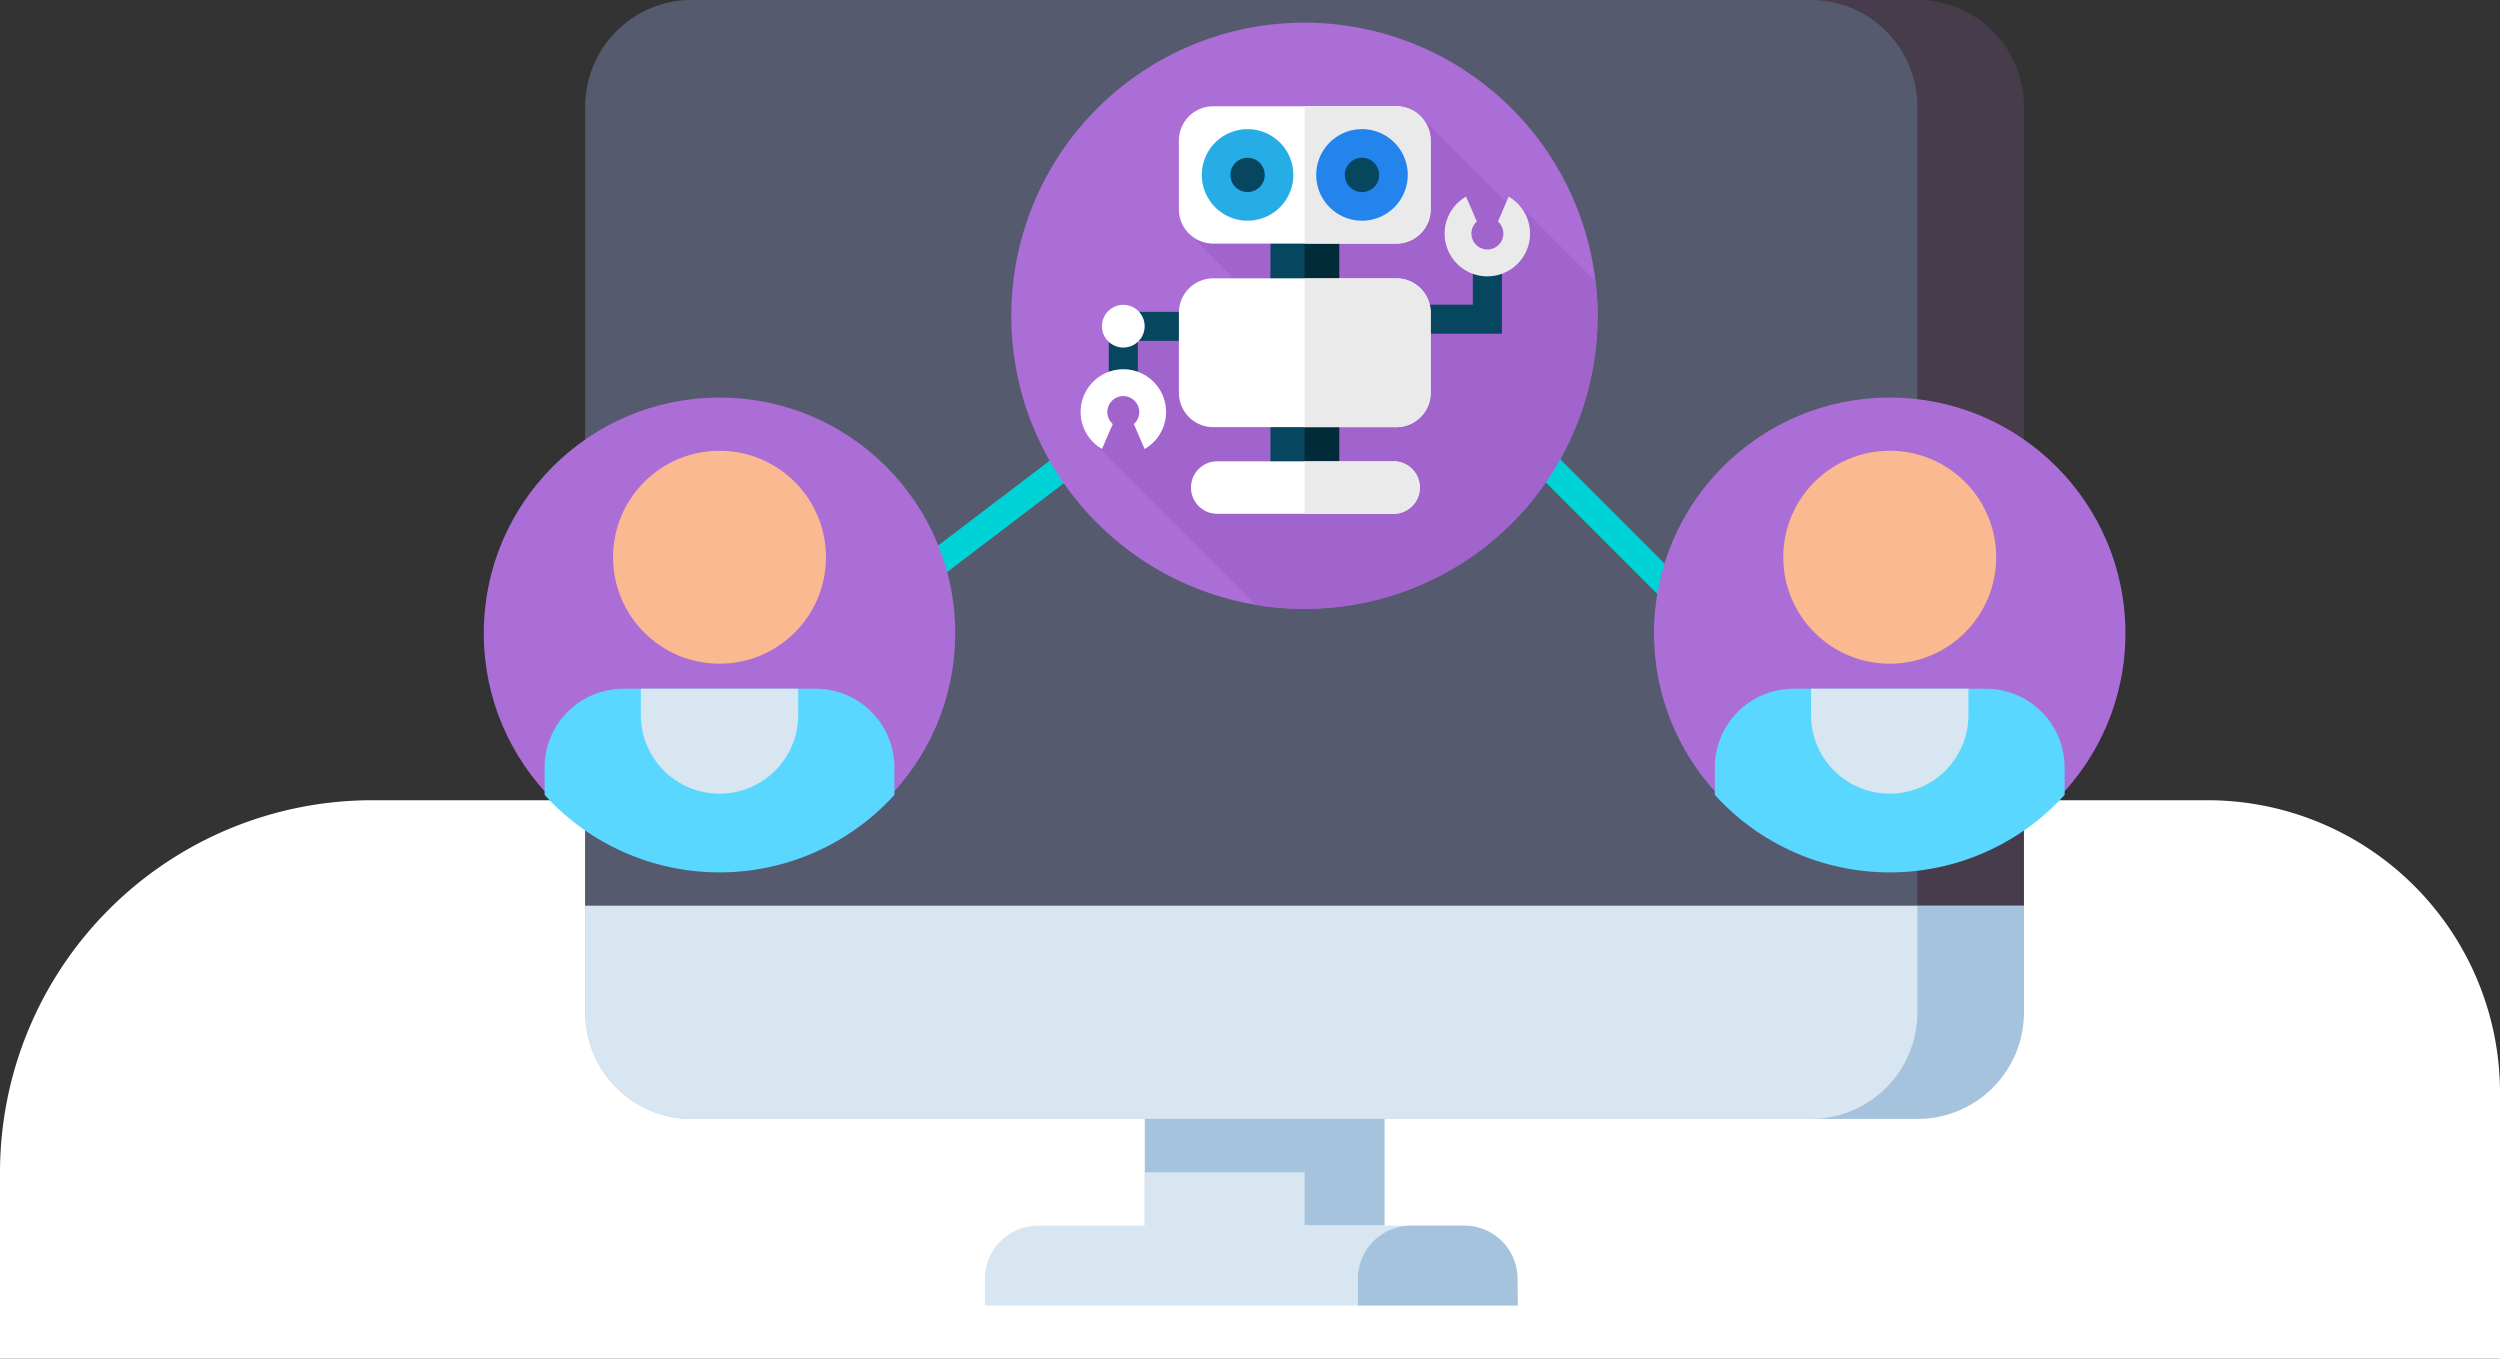 <svg xmlns="http://www.w3.org/2000/svg" width="94" height="51.089" viewBox="0 0 94 51.089">
  <rect x="0" y="0" width="94" height="51.089" fill="#333333" stroke="none"/>
  <g id="Grupo_58775" data-name="Grupo 58775" transform="translate(-873 -5274.911)">
    <g id="Grupo_58766" data-name="Grupo 58766">
      <g id="Grupo_58728" data-name="Grupo 58728" transform="translate(6 -3)">
        <path id="Rectángulo_5333" data-name="Rectángulo 5333" d="M14,0H83A11,11,0,0,1,94,11V21a0,0,0,0,1,0,0H0a0,0,0,0,1,0,0V14A14,14,0,0,1,14,0Z" transform="translate(867 5308)" fill="#fff"/>
        <g id="negocios-en-linea" transform="translate(885 5277.911)">
          <g id="Grupo_58651" data-name="Grupo 58651" transform="translate(4.007 0)">
            <g id="Grupo_58643" data-name="Grupo 58643">
              <path id="Trazado_119637" data-name="Trazado 119637" d="M102.094,114.059H48V84.007A4.007,4.007,0,0,1,52.007,80h46.08a4.007,4.007,0,0,1,4.007,4.007Z" transform="translate(-48 -80)" fill="#463c4b"/>
            </g>
            <g id="Grupo_58644" data-name="Grupo 58644">
              <path id="Trazado_119638" data-name="Trazado 119638" d="M98.087,114.059H48V84.007A4.007,4.007,0,0,1,52.007,80H94.08a4.007,4.007,0,0,1,4.007,4.007Z" transform="translate(-48 -80)" fill="#555a6e"/>
            </g>
            <g id="Grupo_58645" data-name="Grupo 58645" transform="translate(0 34.059)">
              <path id="Trazado_119639" data-name="Trazado 119639" d="M52.007,360.014h46.08a4.007,4.007,0,0,0,4.007-4.007V352H48v4.007A4.007,4.007,0,0,0,52.007,360.014Z" transform="translate(-48 -352)" fill="#a5c3dc"/>
            </g>
            <g id="Grupo_58646" data-name="Grupo 58646" transform="translate(0 34.059)">
              <path id="Trazado_119640" data-name="Trazado 119640" d="M94.08,360.014H52.007A4.007,4.007,0,0,1,48,356.007V352H98.087v4.007A4.007,4.007,0,0,1,94.08,360.014Z" transform="translate(-48 -352)" fill="#d7e6f0"/>
            </g>
            <g id="Grupo_58647" data-name="Grupo 58647" transform="translate(21.037 42.073)">
              <path id="Trazado_119641" data-name="Trazado 119641" d="M216,416h9.016v4.007H216Z" transform="translate(-216 -416)" fill="#a5c3dc"/>
            </g>
            <g id="Grupo_58648" data-name="Grupo 58648" transform="translate(21.037 44.077)">
              <path id="Trazado_119642" data-name="Trazado 119642" d="M216,432h6.01v2H216Z" transform="translate(-216 -432)" fill="#d7e6f0"/>
            </g>
            <g id="Grupo_58649" data-name="Grupo 58649" transform="translate(15.026 46.08)">
              <path id="Trazado_119643" data-name="Trazado 119643" d="M188.035,451.005H168v-1a2,2,0,0,1,2-2h16.028a2,2,0,0,1,2,2Z" transform="translate(-168 -448)" fill="#d7e6f0"/>
            </g>
            <g id="Grupo_58650" data-name="Grupo 58650" transform="translate(29.05 46.08)">
              <path id="Trazado_119644" data-name="Trazado 119644" d="M286.01,451.005H280v-1a2,2,0,0,1,2-2h2a2,2,0,0,1,2,2Z" transform="translate(-280 -448)" fill="#a5c3dc"/>
            </g>
          </g>
        </g>
        <path id="Trazado_119717" data-name="Trazado 119717" d="M-6972.576-5398.781l14.1-10.729h6.744l11.469,11.469" transform="translate(7872 10700)" fill="none" stroke="#00d3d6" stroke-width="1"/>
        <g id="Grupo_58728-2" data-name="Grupo 58728" transform="translate(929.19 5292.859)">
          <g id="Grupo_58699" data-name="Grupo 58699" transform="translate(0 0)">
            <circle id="Elipse_4080" data-name="Elipse 4080" cx="8.863" cy="8.863" r="8.863" fill="#ab6ed6"/>
          </g>
          <g id="Grupo_58700" data-name="Grupo 58700" transform="translate(2.288 10.949)">
            <path id="Trazado_119679" data-name="Trazado 119679" d="M207.817,362.959A2.959,2.959,0,0,0,204.858,360h-7.233a2.959,2.959,0,0,0-2.959,2.959v1.032a8.876,8.876,0,0,0,13.151,0Z" transform="translate(-194.666 -360)" fill="#5ad7ff"/>
          </g>
          <g id="Grupo_58701" data-name="Grupo 58701" transform="translate(5.905 10.949)">
            <path id="Trazado_119680" data-name="Trazado 119680" d="M226.959,363.945A2.959,2.959,0,0,1,224,360.986V360h5.918v.986A2.959,2.959,0,0,1,226.959,363.945Z" transform="translate(-224 -360)" fill="#d7e6f0"/>
          </g>
          <g id="Grupo_58702" data-name="Grupo 58702" transform="translate(4.861 2.001)">
            <circle id="Elipse_4081" data-name="Elipse 4081" cx="4.003" cy="4.003" r="4.003" transform="translate(0 0)" fill="#fab991"/>
          </g>
        </g>
        <g id="Grupo_58729" data-name="Grupo 58729" transform="translate(885.19 5292.859)">
          <g id="Grupo_58699-2" data-name="Grupo 58699" transform="translate(0 0)">
            <circle id="Elipse_4080-2" data-name="Elipse 4080" cx="8.863" cy="8.863" r="8.863" fill="#ab6ed6"/>
          </g>
          <g id="Grupo_58700-2" data-name="Grupo 58700" transform="translate(2.288 10.949)">
            <path id="Trazado_119679-2" data-name="Trazado 119679" d="M207.817,362.959A2.959,2.959,0,0,0,204.858,360h-7.233a2.959,2.959,0,0,0-2.959,2.959v1.032a8.876,8.876,0,0,0,13.151,0Z" transform="translate(-194.666 -360)" fill="#5ad7ff"/>
          </g>
          <g id="Grupo_58701-2" data-name="Grupo 58701" transform="translate(5.905 10.949)">
            <path id="Trazado_119680-2" data-name="Trazado 119680" d="M226.959,363.945A2.959,2.959,0,0,1,224,360.986V360h5.918v.986A2.959,2.959,0,0,1,226.959,363.945Z" transform="translate(-224 -360)" fill="#d7e6f0"/>
          </g>
          <g id="Grupo_58702-2" data-name="Grupo 58702" transform="translate(4.861 2.001)">
            <circle id="Elipse_4081-2" data-name="Elipse 4081" cx="4.003" cy="4.003" r="4.003" transform="translate(0 0)" fill="#fab991"/>
          </g>
        </g>
        <g id="robot" transform="translate(905.04 5278.771)">
          <path id="Trazado_119701" data-name="Trazado 119701" d="M22.028,11v.016q0,.555-.054,1.1a11,11,0,0,1-9.239,9.783,11.116,11.116,0,0,1-1.678.133h-.043q-.151,0-.3,0A11.022,11.022,0,1,1,22.028,11Z" fill="#ab6ed6"/>
          <path id="Trazado_119702" data-name="Trazado 119702" d="M90.653,89.6v.016q0,.555-.054,1.1A11,11,0,0,1,81.36,100.5a11.113,11.113,0,0,1-1.678.133h-.043q-.151,0-.3,0a11.023,11.023,0,0,1-1.542-.15L71.71,94.395l.566-2.669,1.14-2.254h1.5l2.064-1.259-1.665-1.666,8.706-4.407,3.205,3.2.441.07,2.912,2.912a11.08,11.08,0,0,1,.075,1.278Z" transform="translate(-68.625 -78.606)" fill="#a163cc"/>
          <path id="Trazado_119703" data-name="Trazado 119703" d="M226.143,174.795v9.828h2.581V174.8Z" transform="translate(-216.414 -167.275)" fill="#06465e"/>
          <path id="Trazado_119704" data-name="Trazado 119704" d="M256,174.795v9.828h1.3V174.8Z" transform="translate(-244.986 -167.275)" fill="#022b3a"/>
          <path id="Trazado_119705" data-name="Trazado 119705" d="M364.789,202.476v1.885H363.07v1.091h2.811v-2.976Z" transform="translate(-347.45 -193.765)" fill="#06465e"/>
          <path id="Trazado_119706" data-name="Trazado 119706" d="M380.81,151.817l-.293.678-.113.26a.6.6,0,1,1-.792,0l-.113-.26-.293-.678a1.606,1.606,0,1,0,1.6,0Z" transform="translate(-362.122 -145.285)" fill="#eaeaea"/>
          <path id="Trazado_119707" data-name="Trazado 119707" d="M85.962,255.543v-1.885h1.72v-1.091H84.871v2.976Z" transform="translate(-81.22 -241.701)" fill="#06465e"/>
          <g id="Grupo_58727" data-name="Grupo 58727" transform="translate(2.59 3.136)">
            <circle id="Elipse_4082" data-name="Elipse 4082" cx="0.803" cy="0.803" r="0.803" transform="translate(0.803 7.466)" fill="#fff"/>
            <path id="Trazado_119708" data-name="Trazado 119708" d="M61.01,305.736l.293-.678.113-.26a.6.6,0,1,1,.792,0l.113.26.293.678a1.606,1.606,0,1,0-1.6,0Z" transform="translate(-60.206 -292.85)" fill="#fff"/>
            <path id="Trazado_119709" data-name="Trazado 119709" d="M154.317,78.044h-6.884a1.291,1.291,0,0,1-1.291-1.291V74.172a1.291,1.291,0,0,1,1.291-1.291h6.884a1.291,1.291,0,0,1,1.291,1.291v2.581A1.291,1.291,0,0,1,154.317,78.044Z" transform="translate(-142.446 -72.881)" fill="#fff"/>
          </g>
          <path id="Trazado_119710" data-name="Trazado 119710" d="M259.448,72.881H256v5.163h3.448a1.291,1.291,0,0,0,1.291-1.291V74.172A1.291,1.291,0,0,0,259.448,72.881Z" transform="translate(-244.986 -69.745)" fill="#eaeaea"/>
          <path id="Trazado_119711" data-name="Trazado 119711" d="M154.317,228.888h-6.884a1.291,1.291,0,0,1-1.291-1.291v-3.012a1.291,1.291,0,0,1,1.291-1.291h6.884a1.291,1.291,0,0,1,1.291,1.291V227.6A1.291,1.291,0,0,1,154.317,228.888Z" transform="translate(-139.855 -213.688)" fill="#fff"/>
          <path id="Trazado_119712" data-name="Trazado 119712" d="M259.448,223.295H256v5.593h3.448a1.291,1.291,0,0,0,1.291-1.291v-3.012A1.291,1.291,0,0,0,259.448,223.295Z" transform="translate(-244.986 -213.688)" fill="#eaeaea"/>
          <path id="Trazado_119713" data-name="Trazado 119713" d="M164.31,385.2h-6.63a.987.987,0,1,1,0-1.974h6.63a.987.987,0,1,1,0,1.974Z" transform="translate(-149.952 -366.741)" fill="#fff"/>
          <path id="Trazado_119714" data-name="Trazado 119714" d="M259.345,383.229H256V385.2h3.345a.987.987,0,1,0,0-1.974Z" transform="translate(-244.986 -366.741)" fill="#eaeaea"/>
          <circle id="Elipse_4083" data-name="Elipse 4083" cx="1.183" cy="1.183" r="1.183" transform="translate(11.988 4.534)" fill="#06465e"/>
          <path id="Trazado_119715" data-name="Trazado 119715" d="M267.865,96.323a1.721,1.721,0,1,1,1.721-1.721A1.723,1.723,0,0,1,267.865,96.323Zm0-2.366a.645.645,0,1,0,.645.645A.646.646,0,0,0,267.865,93.957Z" transform="translate(-254.694 -88.885)" fill="#2284ec"/>
          <circle id="Elipse_4084" data-name="Elipse 4084" cx="1.183" cy="1.183" r="1.183" transform="translate(7.686 4.534)" fill="#06465e"/>
          <path id="Trazado_119716" data-name="Trazado 119716" d="M167.865,96.323a1.721,1.721,0,1,1,1.721-1.721A1.723,1.723,0,0,1,167.865,96.323Zm0-2.366a.645.645,0,1,0,.645.645A.646.646,0,0,0,167.865,93.957Z" transform="translate(-158.996 -88.885)" fill="#27ade5"/>
        </g>
      </g>
    </g>
  </g>
</svg>
